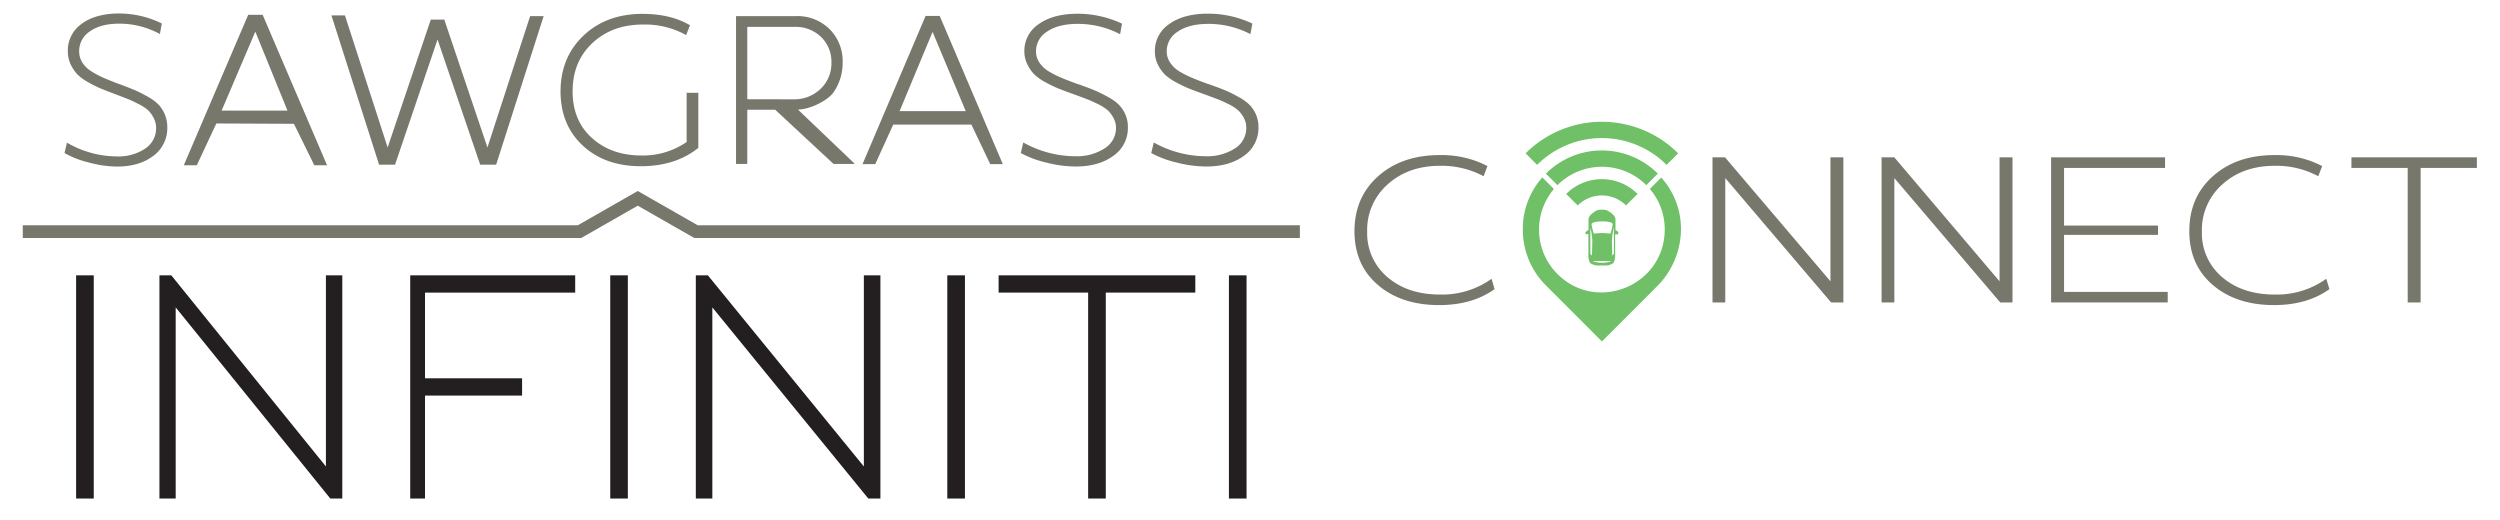 <svg viewBox="0 0 784.04 162.96" xmlns="http://www.w3.org/2000/svg"><path d="m23.87 156.35v-70h5.53v70z" fill="#231f20"/><path d="m53.72 86.35 48.49 59.94v-59.94h5.14v70h-3.76l-48.49-59.94v59.94h-5.1v-70z" fill="#231f20"/><path d="m133.29 91.77v26.87h30.44v5.42h-30.44v32.29h-4.64v-70h51.74v5.42z" fill="#231f20"/><path d="m191.38 156.35v-70h5.52v70z" fill="#231f20"/><path d="m222 86.35 48.92 59.94v-59.94h5.19v70h-3.8l-48.91-59.94v59.94h-5.18v-70z" fill="#231f20"/><path d="m297.09 156.35v-70h5.53v70z" fill="#231f20"/><path d="m341.26 91.77h-28.08v-5.42h61.69v5.42h-28.08v64.58h-5.53z" fill="#231f20"/><path d="m385.41 156.35v-70h5.53v70z" fill="#231f20"/><path d="m9.14 72.64h172.61l18.26-10.44 18.26 10.44h187.39" fill="none" stroke="#78776b" stroke-linecap="square" stroke-miterlimit="10" stroke-width="4"/><g fill="#78776b"><path d="m21 44.74a31.25 31.25 0 0 0 15.59 4.31 15 15 0 0 0 8.94-2.45 7.63 7.63 0 0 0 3.43-6.51 6.64 6.64 0 0 0 -.77-3.09 9.24 9.24 0 0 0 -1.64-2.32 12.82 12.82 0 0 0 -3-2c-1.37-.71-2.49-1.24-3.37-1.59s-2.26-.89-4.14-1.6-3.35-1.28-4.42-1.72a38.26 38.26 0 0 1 -3.87-1.93 15.34 15.34 0 0 1 -3.46-2.49 11.75 11.75 0 0 1 -2.11-3.12 9.55 9.55 0 0 1 -.91-4.15 10.24 10.24 0 0 1 4.37-8.63q4.36-3.21 11.73-3.22a30.38 30.38 0 0 1 13.37 3.13l-.59 3.31a26.51 26.51 0 0 0 -12.72-3.25c-3.91 0-7 .81-9.23 2.42a7.31 7.31 0 0 0 -3.37 6.16 6.63 6.63 0 0 0 1 3.62 9.12 9.12 0 0 0 2.93 2.82 29.26 29.26 0 0 0 3.81 2c1.27.56 2.78 1.16 4.54 1.83a8.35 8.35 0 0 1 .94.33q2.87 1.07 4.66 1.86c1.19.53 2.48 1.2 3.87 2a13.89 13.89 0 0 1 3.22 2.43 10.35 10.35 0 0 1 2.67 7 10.76 10.76 0 0 1 -4.4 9q-4.4 3.34-11.37 3.35a34.64 34.64 0 0 1 -8.7-1.24 30.19 30.19 0 0 1 -7.77-3z"/><path d="m57.64 51.83 20.2-47.19h4.53l20.2 47.19h-4l-6.39-13-24.33-.11-6.13 13.11zm32.52-17.14-10.09-24.77-10.57 24.77z"/><path d="m103.94 4.83h4.24l13.39 41.42 13.53-40.1h4.24l13.53 40.1 13.39-41.2h4.24l-14.9 46.6h-5l-13.38-39.26-13.33 39.26h-5z"/><path d="m183.07 11.09q7.17-6.73 18.41-6.74 8.85 0 14.92 3.57l-1.22 3.08a26.36 26.36 0 0 0 -13.57-3.3q-9.63 0-15.83 5.81t-6.2 15.14q0 9.18 6.07 14.63t15.35 5.48a24.07 24.07 0 0 0 14.34-4.23v-12.43-3h3.67v17.28q-7.17 5.74-18 5.75-11.25 0-18.22-6.45t-7-17q.04-10.78 7.28-17.59z"/><path d="m230.83 51.3v-46.12a.13.13 0 0 1 .12-.13h18.63a14.3 14.3 0 0 1 10.61 4.11 14.14 14.14 0 0 1 4.08 10.4 16.21 16.21 0 0 1 -3 9.6c-2.09 2.6-7.2 5.05-10.75 5.18a.12.12 0 0 0 -.08.21l17.46 16.66a.12.12 0 0 1 -.09.21h-6.3a.16.16 0 0 1 -.09 0l-18.3-17a.09.09 0 0 0 -.08 0h-8.56a.12.12 0 0 0 -.12.13v16.75a.12.12 0 0 1 -.13.12h-3.23a.12.12 0 0 1 -.17-.12zm17.93-20.15a11.87 11.87 0 0 0 8.58-3.28 11 11 0 0 0 3.41-8.25 10.85 10.85 0 0 0 -3.21-8 11.52 11.52 0 0 0 -8.54-3.19h-14.52a.12.12 0 0 0 -.12.12v22.45a.12.12 0 0 0 .12.12z"/><path d="m270.5 51.48 19.78-46.48h4.43l19.79 46.48h-3.94l-5.92-12.41h-24.51l-5.64 12.41zm32.37-16.63-10.4-24.85-10.34 24.85z"/><path d="m320.92 44.68a33.5 33.5 0 0 0 16.2 4.32 16.08 16.08 0 0 0 9.28-2.45 7.53 7.53 0 0 0 3.6-6.5 6.42 6.42 0 0 0 -.8-3.05 8.82 8.82 0 0 0 -1.7-2.31 13 13 0 0 0 -3.08-2c-1.42-.7-2.58-1.23-3.5-1.58s-2.34-.89-4.29-1.59-3.48-1.28-4.6-1.72a38.29 38.29 0 0 1 -4-1.92 16.15 16.15 0 0 1 -3.59-2.48 11.68 11.68 0 0 1 -2.19-3.12 9.06 9.06 0 0 1 -1-4.13 10.09 10.09 0 0 1 4.54-8.61q4.56-3.23 12.21-3.23a32.63 32.63 0 0 1 13.88 3.11l-.6 3.31a28.45 28.45 0 0 0 -13.28-3.24q-6.09 0-9.59 2.41a7.22 7.22 0 0 0 -3.5 6.13 6.41 6.41 0 0 0 1.06 3.6 9.27 9.27 0 0 0 3.05 2.82 30.75 30.75 0 0 0 4 2c1.31.56 2.89 1.16 4.72 1.83a8.61 8.61 0 0 1 1 .33q3 1.05 4.84 1.85t4 2a14.3 14.3 0 0 1 3.35 2.42 10.36 10.36 0 0 1 2 3 9.67 9.67 0 0 1 .79 4 10.55 10.55 0 0 1 -4.57 9q-4.56 3.34-11.81 3.34a37.46 37.46 0 0 1 -9.15-1.22 32.5 32.5 0 0 1 -8.06-3z"/><path d="m361.84 44.68a33.55 33.55 0 0 0 16.16 4.32 16.11 16.11 0 0 0 9.29-2.45 7.54 7.54 0 0 0 3.56-6.49 6.42 6.42 0 0 0 -.76-3.08 9.29 9.29 0 0 0 -1.7-2.31 13.18 13.18 0 0 0 -3.08-2c-1.42-.7-2.59-1.23-3.5-1.58s-2.35-.89-4.29-1.59-3.49-1.28-4.6-1.72a38.29 38.29 0 0 1 -4-1.92 16.15 16.15 0 0 1 -3.59-2.48 11.48 11.48 0 0 1 -2.2-3.12 9.05 9.05 0 0 1 -.94-4.13 10.09 10.09 0 0 1 4.54-8.61q4.53-3.24 12.15-3.24a32.69 32.69 0 0 1 13.88 3.11l-.61 3.31a28.41 28.41 0 0 0 -13.15-3.21q-6.09 0-9.6 2.41a7.24 7.24 0 0 0 -3.5 6.13 6.42 6.42 0 0 0 1.07 3.6 9.23 9.23 0 0 0 3 2.82 30.75 30.75 0 0 0 4 2c1.32.56 2.89 1.16 4.72 1.83a8.94 8.94 0 0 1 1 .33c2 .7 3.6 1.32 4.84 1.85s2.57 1.19 4 2a14.51 14.51 0 0 1 3.35 2.42 10.36 10.36 0 0 1 2 3 9.84 9.84 0 0 1 .79 4 10.58 10.58 0 0 1 -4.57 9q-4.57 3.34-11.81 3.34a37.4 37.4 0 0 1 -9.17-1.22 32.43 32.43 0 0 1 -8.07-3z"/><path d="m432.29 55.2q7.43-6.57 19.26-6.56a31.09 31.09 0 0 1 14.94 3.44l-1.21 3.19a27.87 27.87 0 0 0 -13.66-3.27q-9.93 0-16.39 5.79a19 19 0 0 0 -6.46 14.82 17.94 17.94 0 0 0 6.36 14.3q6.35 5.46 16.42 5.46a26.58 26.58 0 0 0 16.23-4.94l.94 3.25q-7 5-17.37 5-11.84 0-19.2-6.3t-7.37-16.84q0-10.71 7.51-17.34z"/><path d="m541 49.35 33.06 38.87v-38.87h4.05v45.5h-3.85l-33.19-39v39h-4v-45.5z"/><path d="m594.09 49.35 33 38.87v-38.87h4.06v45.5h-3.85l-33.2-39v39h-4v-45.5z"/><path d="m679 49.35v3.32h-31.68v18.07h29.47v2.92h-29.47v17.88h32.51v3.31h-36.57v-45.5z"/><path d="m694.07 55.2q7.42-6.57 19.26-6.56a31.09 31.09 0 0 1 14.94 3.44l-1.22 3.19a27.81 27.81 0 0 0 -13.65-3.27q-9.95 0-16.39 5.79a19 19 0 0 0 -6.46 14.82 18 18 0 0 0 6.35 14.3q6.36 5.46 16.43 5.46a26.55 26.55 0 0 0 16.22-4.94l1 3.25q-7 5-17.37 5-11.83 0-19.2-6.3t-7.37-16.84q-.05-10.71 7.46-17.34z"/><path d="m737.45 49.35h39.34v3.32h-17.64v42.18h-4.06v-42.18h-17.64z"/></g><path d="m507.64 73a1.81 1.81 0 0 0 -1-.83 0 0 0 0 1 0 0v-3.41c0-1.21-1.89-2.34-2-2.39s-.53-.62-2.23-.62-2.2.58-2.23.62c-.08 0-2 1.18-2 2.39v3.41a0 0 0 0 1 0 0 1.79 1.79 0 0 0 -1 .83l.13.42a0 0 0 0 0 0 0h.83a0 0 0 0 1 0 0v6.74a5.19 5.19 0 0 0 .43 2.1 1.25 1.25 0 0 0 .58.5 3.14 3.14 0 0 0 .45.18c.46.45 2.7.31 2.74.31s2.28.14 2.74-.31a3.14 3.14 0 0 0 .45-.18 1.25 1.25 0 0 0 .58-.5 5.19 5.19 0 0 0 .43-2.1v-6.66a0 0 0 0 1 0 0h.85l.13-.43zm-5.21-3.58c1.22 0 3.37.14 3.33 1a17.58 17.58 0 0 1 -.7 2.85s0 0 0 0c-.18 0-1.83-.19-2.61-.19s-2.43.17-2.61.19a17.58 17.58 0 0 1 -.7-2.85c-.08-.84 2.08-.98 3.29-.98zm-3.17 10.73s0 0 0 0l-.5-.5v-8.21s0 0 0 0a18.32 18.32 0 0 1 .61 4c0 1.65-.1 4.35-.11 4.73zm6.17 1.71a8.46 8.46 0 0 1 -6 0s0 0 0 0h6s.02.01 0 .02zm.71-2.21-.5.5a0 0 0 0 1 0 0c0-.38-.11-3.08-.11-4.75a18.32 18.32 0 0 1 .61-4s0 0 0 0z" fill="#6fc067"/><path d="m522.67 51.71 3.62-3.62a33.84 33.84 0 0 0 -47.83 0l3.61 3.62a28.71 28.71 0 0 1 40.6 0z" fill="#6fc067"/><path d="m513.56 60.82a15.83 15.83 0 0 0 -22.38 0l3.62 3.61a10.72 10.72 0 0 1 15.15 0z" fill="#6fc067"/><path d="m519.92 54.46a24.81 24.81 0 0 0 -35.1 0l3.62 3.61a19.72 19.72 0 0 1 27.87 0z" fill="#6fc067"/><path d="m521 55.67-3.59 3.59a19.27 19.27 0 0 1 4.67 12.74c0 17.5-21.26 26.31-33.64 13.93a19.69 19.69 0 0 1 -1.11-26.66l-3.63-3.63a24.27 24.27 0 0 0 -6.12 16.36 24.68 24.68 0 0 0 7.26 17.53l17.54 17.55 17.55-17.55c8.54-8.7 10.32-23.42 1.07-33.86z" fill="#6fc067"/></svg>